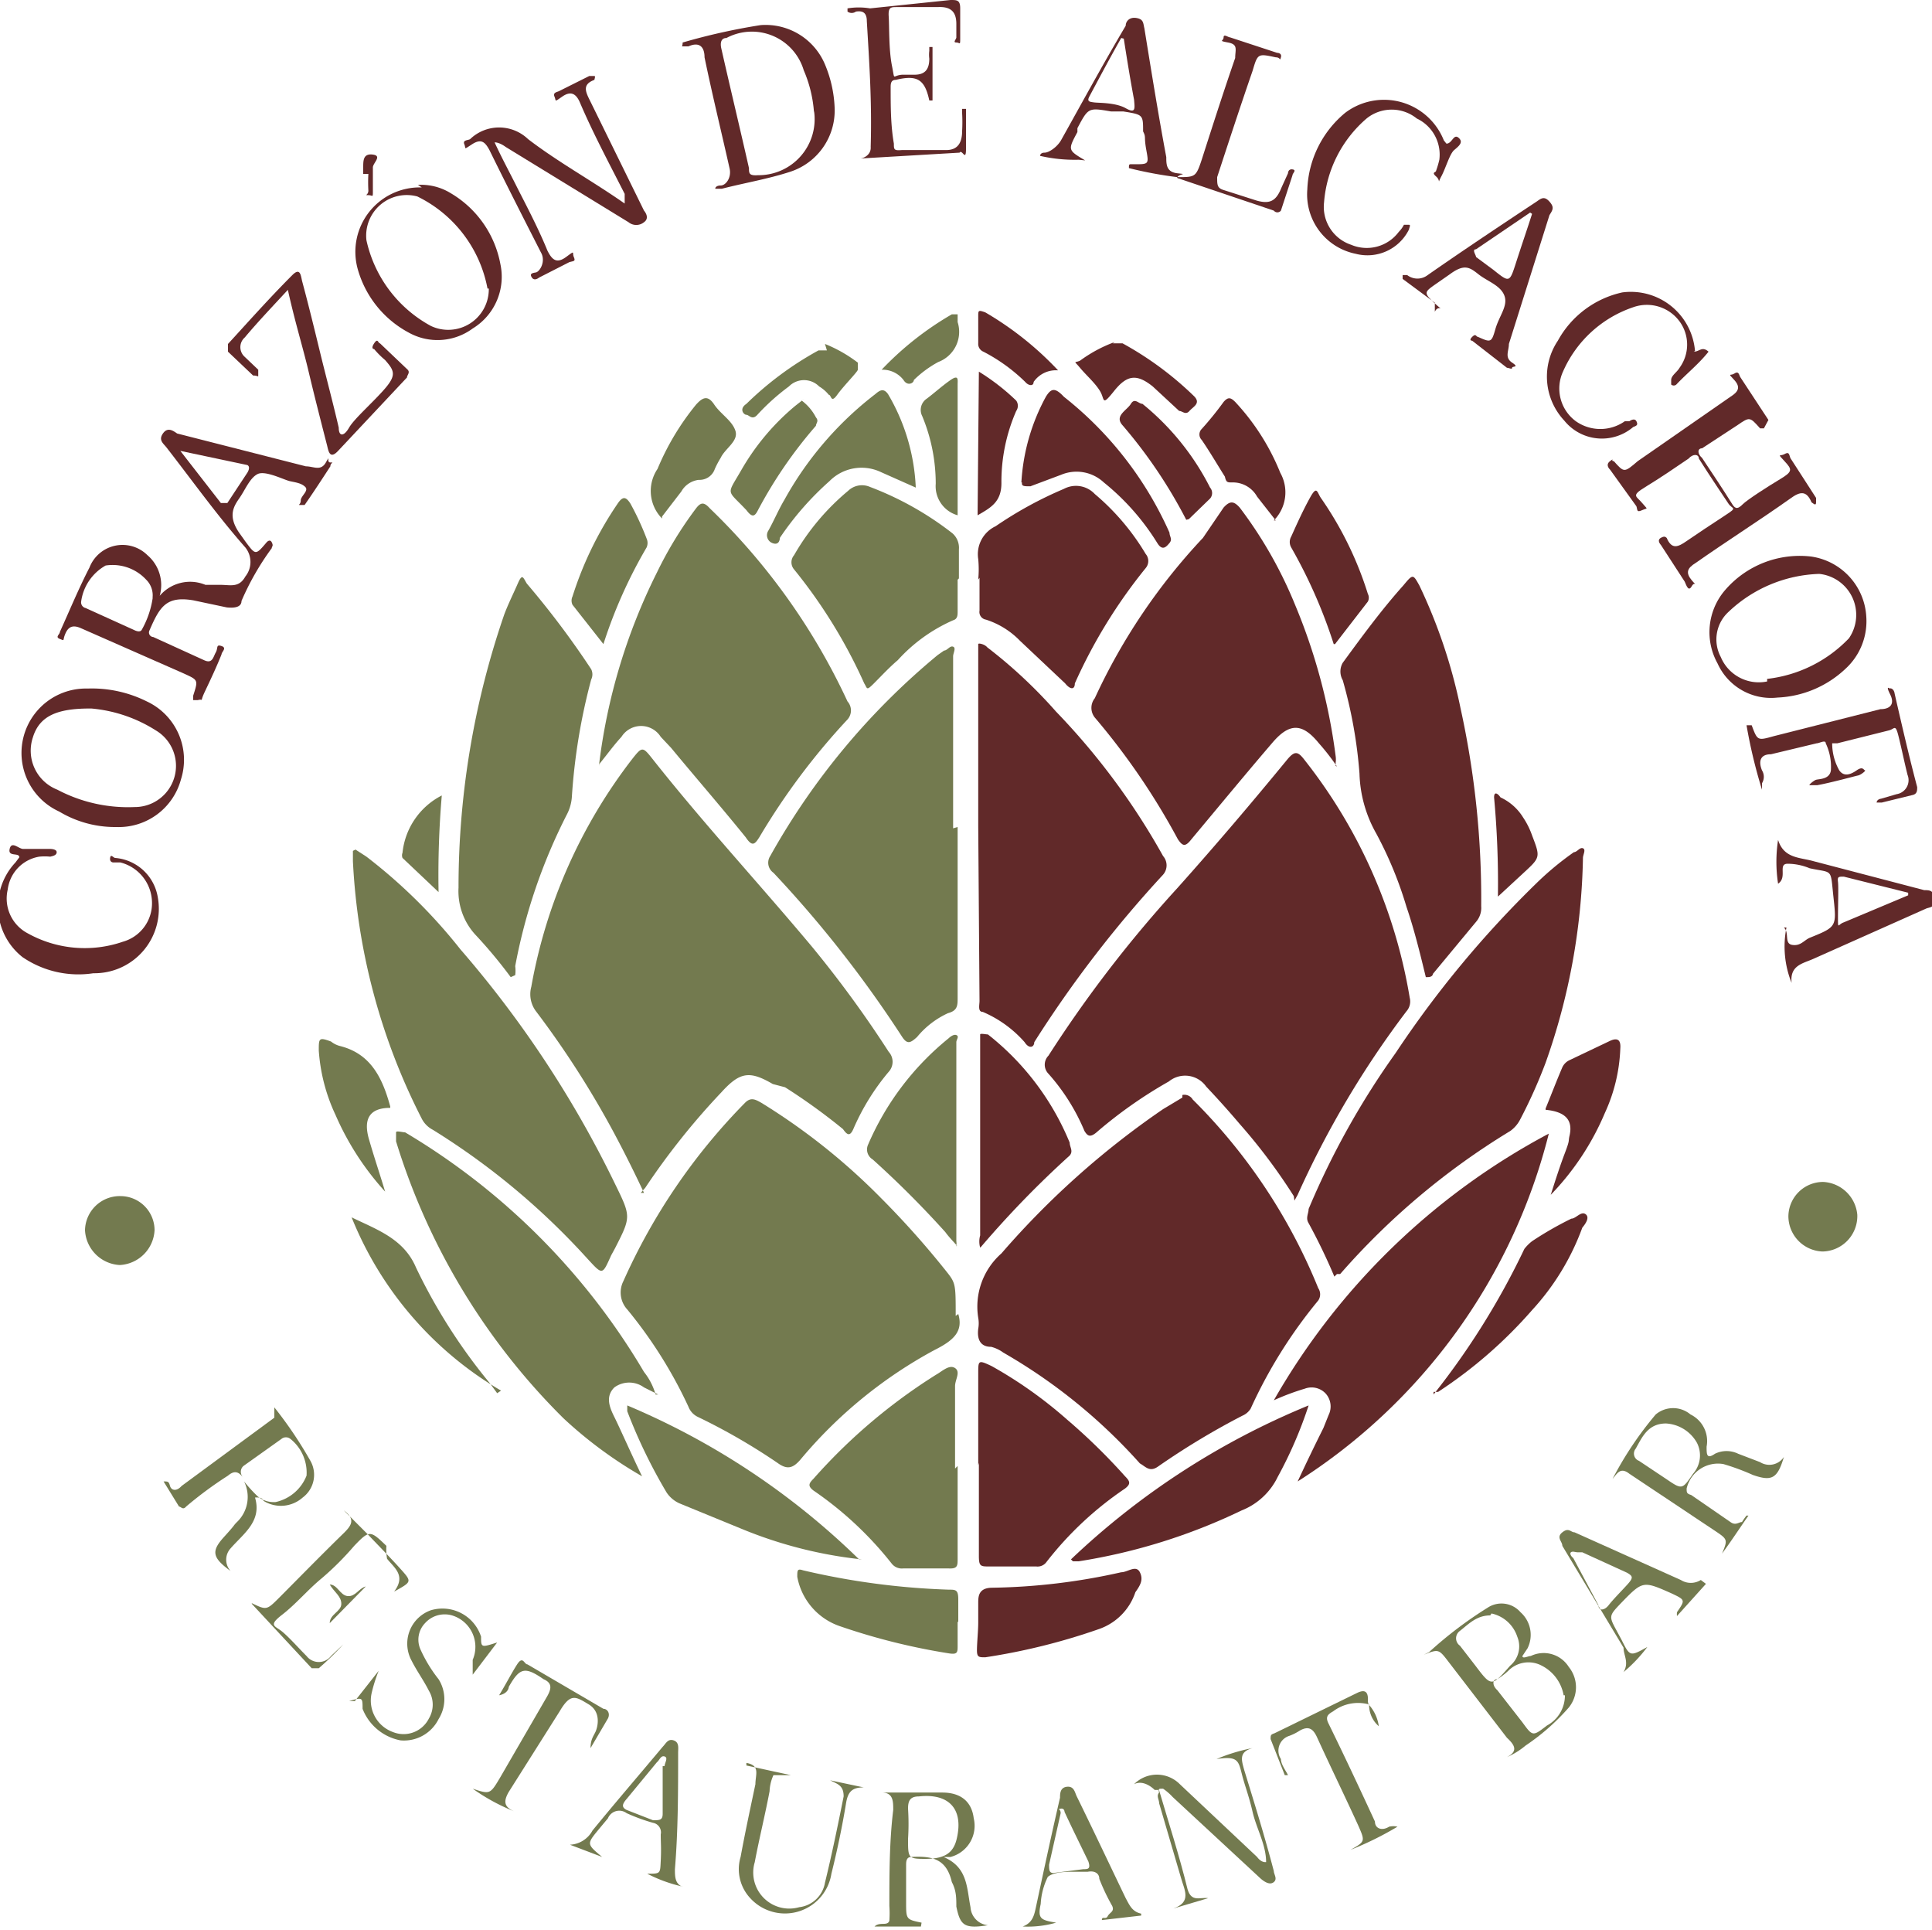 <svg xmlns="http://www.w3.org/2000/svg" xmlns:xlink="http://www.w3.org/1999/xlink" viewBox="0 0 30 29.97"><defs><style>.cls-1{fill:none;}.cls-2{clip-path:url(#clip-path);}.cls-3{fill:#612929;}.cls-4{fill:#737a4f;}</style><clipPath id="clip-path" transform="translate(0 0)"><rect class="cls-1" width="30" height="29.97"/></clipPath></defs><title>Recurso 8</title><g id="Capa_2" data-name="Capa 2"><g id="Capa_1-2" data-name="Capa 1"><g class="cls-2"><path class="cls-3" d="M20.09,18.57a8.84,8.84,0,0,0-.84-1.12c-.17-.2-.34-.39-.52-.58a.4.4,0,0,0-.58-.08,7,7,0,0,0-1.1.77c-.12.11-.16.08-.21,0a3.18,3.18,0,0,0-.56-.89.2.2,0,0,1,0-.28,19.32,19.32,0,0,1,2-2.6c.59-.66,1.16-1.33,1.71-2,.11-.13.16-.13.26,0a8.09,8.09,0,0,1,1.64,3.7.23.23,0,0,1-.05.21,14.66,14.66,0,0,0-1.69,2.85l-.05.09" transform="translate(0 0)"/><path class="cls-4" d="M10,18.52c-.15-.32-.3-.62-.46-.92a14.42,14.42,0,0,0-1.21-1.89.44.44,0,0,1-.08-.39,8.1,8.1,0,0,1,1.57-3.54c.15-.19.16-.19.31,0,.79,1,1.66,1.94,2.48,2.92a17.43,17.43,0,0,1,1.19,1.63.23.23,0,0,1,0,.31,3.57,3.57,0,0,0-.55.89c-.05.11-.09.1-.16,0a9.32,9.32,0,0,0-.9-.65L12,16.83c-.36-.21-.51-.19-.8.13a11.1,11.1,0,0,0-1.18,1.48l-.07.08" transform="translate(0 0)"/><path class="cls-3" d="M18.36,17a.15.15,0,0,1,.16.07A8.77,8.77,0,0,1,20.47,20a.17.17,0,0,1,0,.19,7.51,7.51,0,0,0-1.05,1.68.28.28,0,0,1-.13.11,11.68,11.68,0,0,0-1.31.79c-.13.09-.19,0-.28-.05A8.55,8.55,0,0,0,15.58,21a.55.55,0,0,0-.19-.09c-.17,0-.22-.12-.2-.28a.48.48,0,0,0,0-.17,1.1,1.1,0,0,1,.36-1,13.07,13.07,0,0,1,2.51-2.24l.3-.18" transform="translate(0 0)"/><path class="cls-4" d="M14.88,20.4c.08.27-.07.41-.37.56a7.1,7.1,0,0,0-2.08,1.7c-.12.14-.21.16-.36.05A9.55,9.55,0,0,0,10.84,22a.29.29,0,0,1-.15-.16,7,7,0,0,0-.95-1.51.39.39,0,0,1-.06-.44,9.39,9.39,0,0,1,1.89-2.77c.09-.09.16-.05.25,0a9.84,9.84,0,0,1,1.86,1.48,13.66,13.66,0,0,1,1,1.12c.16.2.16.2.16.71" transform="translate(0 0)"/><path class="cls-3" d="M20.76,11.9a3.44,3.44,0,0,0-.28-.36c-.26-.32-.46-.32-.73,0-.42.49-.84,1-1.25,1.49-.1.13-.14.1-.21,0A10.79,10.79,0,0,0,17,11.14a.24.24,0,0,1,0-.3,9.33,9.33,0,0,1,1.68-2.49L19,7.88c.1-.11.16-.1.25,0a6.63,6.63,0,0,1,.86,1.51,9.08,9.08,0,0,1,.63,2.35.34.34,0,0,1,0,.1l0,.05" transform="translate(0 0)"/><path class="cls-4" d="M9.3,11.89a9.1,9.1,0,0,1,.9-3,6,6,0,0,1,.61-1c.07-.09.12-.1.21,0a10,10,0,0,1,2.14,3,.21.21,0,0,1,0,.28A10.59,10.59,0,0,0,11.79,13c-.07.11-.11.15-.21,0-.38-.47-.78-.93-1.16-1.39l-.16-.17a.36.36,0,0,0-.61,0c-.12.13-.22.27-.35.43" transform="translate(0 0)"/><path class="cls-3" d="M15.19,12.83V10.14c0-.05,0-.12,0-.14s.1,0,.14.05a7.55,7.55,0,0,1,1.07,1,10.75,10.75,0,0,1,1.66,2.24.22.22,0,0,1,0,.29,18.11,18.11,0,0,0-2,2.6c0,.08-.08.11-.15,0a1.81,1.81,0,0,0-.65-.47c-.08,0-.05-.11-.05-.17Z" transform="translate(0 0)"/><path class="cls-3" d="M20.72,19.82a9.12,9.12,0,0,0-.4-.83c-.05-.08,0-.15,0-.22a12.47,12.47,0,0,1,1.35-2.42,16.12,16.12,0,0,1,2.18-2.63,4.65,4.65,0,0,1,.59-.49c.05,0,.09-.08.14-.06s0,.1,0,.15A10,10,0,0,1,24,16.5a7.83,7.83,0,0,1-.4.89.5.5,0,0,1-.15.17,11.25,11.25,0,0,0-2.64,2.22l-.05,0" transform="translate(0 0)"/><path class="cls-4" d="M14.87,12.84c0,.88,0,1.77,0,2.65,0,.12,0,.2-.15.24a1.35,1.35,0,0,0-.48.37c-.1.09-.15.12-.23,0a18.06,18.06,0,0,0-2-2.55.19.19,0,0,1-.05-.26,11,11,0,0,1,2.6-3.12l.1-.07c.05,0,.09-.08.14-.06s0,.1,0,.15v2.67" transform="translate(0 0)"/><path class="cls-4" d="M5.52,13.19l.17.11a8.29,8.29,0,0,1,1.46,1.44,16.63,16.63,0,0,1,2.4,3.64c.25.51.25.51,0,1l-.06.11c-.14.31-.13.31-.37.05a11.16,11.16,0,0,0-2.4-2,.4.4,0,0,1-.17-.17,9.83,9.83,0,0,1-1.07-4s0-.12,0-.16" transform="translate(0 0)"/><path class="cls-3" d="M22.14,15.17c-.09-.37-.18-.74-.3-1.09a6,6,0,0,0-.47-1.14,2,2,0,0,1-.26-.93,7.24,7.24,0,0,0-.26-1.45.27.27,0,0,1,0-.27c.3-.41.6-.82.94-1.2.15-.18.15-.18.25,0A8.3,8.3,0,0,1,22.68,11,13.77,13.77,0,0,1,23,14.07a.33.33,0,0,1-.07.23l-.68.82s0,.05-.08.05" transform="translate(0 0)"/><path class="cls-4" d="M7.93,15.17a7.39,7.39,0,0,0-.55-.66,1,1,0,0,1-.26-.73,13,13,0,0,1,.71-4.24c.06-.16.14-.32.21-.48s.08-.1.14,0a13.46,13.46,0,0,1,1,1.33.18.18,0,0,1,0,.16,9.35,9.35,0,0,0-.3,1.82.69.69,0,0,1-.08.28A8.66,8.66,0,0,0,8,15a.51.51,0,0,1,0,.14" transform="translate(0 0)"/><path class="cls-3" d="M20.15,23c.13-.28.26-.55.4-.83l.08-.2a.3.3,0,0,0-.05-.34.3.3,0,0,0-.32-.07,3.73,3.73,0,0,0-.48.18,10.69,10.69,0,0,1,4.27-4.14,9,9,0,0,1-3.9,5.4" transform="translate(0 0)"/><path class="cls-4" d="M10.22,21.65,10,21.54a.39.39,0,0,0-.46,0c-.14.14-.08.3,0,.46s.27.59.43.92a6.64,6.64,0,0,1-1.22-.9,10.3,10.3,0,0,1-2.6-4.3s0-.11,0-.14.1,0,.14,0A10.58,10.58,0,0,1,10,21.3a1,1,0,0,1,.18.35" transform="translate(0 0)"/><path class="cls-3" d="M15.19,9a1.71,1.71,0,0,0,0-.32.48.48,0,0,1,.27-.51,6.05,6.05,0,0,1,1.06-.58.4.4,0,0,1,.48.08,3.68,3.68,0,0,1,.79.93.17.17,0,0,1,0,.22,8.06,8.06,0,0,0-1.1,1.79c0,.1-.07.1-.15,0l-.7-.66a1.28,1.28,0,0,0-.53-.33.12.12,0,0,1-.1-.14c0-.17,0-.34,0-.51Z" transform="translate(0 0)"/><path class="cls-4" d="M14.87,9v.49c0,.06,0,.12-.07.14a2.53,2.53,0,0,0-.86.62c-.13.11-.25.24-.37.36s-.1.08-.15,0a8,8,0,0,0-1.09-1.77.17.17,0,0,1,0-.22,3.68,3.68,0,0,1,.84-1,.31.31,0,0,1,.34-.06,4.9,4.9,0,0,1,1.28.72.3.3,0,0,1,.1.25c0,.15,0,.3,0,.45Z" transform="translate(0 0)"/><path class="cls-3" d="M15.19,22.75V21.32c0-.2,0-.21.21-.11a6.72,6.72,0,0,1,1.17.83,9.35,9.35,0,0,1,.9.88c.08.08.09.12,0,.19a5.29,5.29,0,0,0-1.22,1.14.17.17,0,0,1-.16.07l-.73,0c-.13,0-.16,0-.16-.16,0-.48,0-1,0-1.45" transform="translate(0 0)"/><path class="cls-4" d="M14.87,22.76c0,.48,0,1,0,1.44,0,.11,0,.16-.15.15l-.69,0a.2.2,0,0,1-.18-.07,5.5,5.5,0,0,0-1.22-1.14c-.09-.07-.07-.11,0-.18a8.73,8.73,0,0,1,1.91-1.62c.09-.05.2-.16.29-.1s0,.18,0,.28c0,.42,0,.85,0,1.28" transform="translate(0 0)"/><path class="cls-3" d="M16.63,24.21a11.9,11.9,0,0,1,3.69-2.39,6.52,6.52,0,0,1-.48,1.11,1.05,1.05,0,0,1-.56.52,9.07,9.07,0,0,1-2.53.79h-.09l0,0" transform="translate(0 0)"/><path class="cls-3" d="M2.8,7l0,0,.63.81s.07,0,.1,0l.31-.47s.06-.09,0-.12L2.8,7M2.37,9.27A.34.34,0,0,0,2.27,9a.71.71,0,0,0-.63-.22.76.76,0,0,0-.38.56.09.09,0,0,0,.07.1l.75.34s.09.05.12,0a1.43,1.43,0,0,0,.17-.49M3,10.87s0,0,0-.07c.08-.25.08-.24-.16-.35l-1.59-.7c-.14-.06-.2,0-.24.1s0,.1-.08.07,0-.07,0-.11c.15-.33.29-.67.46-1a.55.55,0,0,1,.9-.19.61.61,0,0,1,.19.63.62.62,0,0,1,.71-.17l.23,0c.16,0,.29.05.39-.13a.36.36,0,0,0,0-.45C3.37,8,3,7.48,2.58,6.94c-.05-.06-.12-.11-.05-.21s.15-.05.22,0l2,.51c.12,0,.23.08.31-.06s0,0,.07,0,0,0,0,.06c-.13.2-.26.4-.4.6,0,0,0,0-.06,0s0,0,0-.07.13-.15.07-.21-.15-.07-.24-.09S4.12,7.3,4,7.36s-.19.24-.28.37-.19.28,0,.55l.1.14c.15.2.15.2.32,0,0,0,.05-.06.08,0s0,.06,0,.09a4.15,4.15,0,0,0-.47.82c0,.11-.14.11-.23.1L3,9.32c-.42-.07-.52.1-.68.47a.07.07,0,0,0,.06.1l.79.36c.13.06.14-.05.18-.12s0-.13.09-.1,0,.09,0,.13c-.08.2-.17.39-.26.58s0,.1-.11.13" transform="translate(0 0)"/><path class="cls-4" d="M13.38,24.21a6.74,6.74,0,0,1-1.83-.46l-1-.41a.47.47,0,0,1-.2-.17,8.14,8.14,0,0,1-.61-1.26s0,0,0-.09a11.55,11.55,0,0,1,3.6,2.39" transform="translate(0 0)"/><path class="cls-3" d="M15.22,19.37a.35.35,0,0,1,0-.19v-3s0-.1,0-.12.09,0,.12,0a4.13,4.13,0,0,1,1.27,1.68c0,.07.06.13,0,.2a15.27,15.27,0,0,0-1.37,1.41" transform="translate(0 0)"/><path class="cls-4" d="M14.86,19.34c-.07-.08-.13-.14-.18-.21A15.19,15.19,0,0,0,13.55,18a.18.18,0,0,1-.07-.23,4.31,4.31,0,0,1,1.25-1.65s.07-.07.12-.05,0,.07,0,.11v3.09a.28.28,0,0,1,0,.08" transform="translate(0 0)"/><path class="cls-3" d="M15.19,25.19c0-.1,0-.2,0-.3s0-.24.22-.24a9.7,9.7,0,0,0,2-.24c.1,0,.23-.12.29,0s0,.21-.07.31a.91.91,0,0,1-.56.57,9.75,9.75,0,0,1-1.77.44c-.1,0-.13,0-.13-.11S15.19,25.32,15.19,25.19Z" transform="translate(0 0)"/><path class="cls-4" d="M14.87,25.18v.37c0,.1,0,.14-.13.12a9.94,9.94,0,0,1-1.69-.42,1,1,0,0,1-.67-.77c0-.1,0-.13.09-.1a11.48,11.48,0,0,0,2.26.3c.11,0,.15,0,.15.15s0,.24,0,.35" transform="translate(0 0)"/><path class="cls-3" d="M15.86,7.49a3.15,3.15,0,0,1,.38-1.33c.08-.13.14-.15.28,0a5.56,5.56,0,0,1,1.64,2.11c0,.06.05.1,0,.16s-.11.13-.19,0a3.72,3.72,0,0,0-.83-.94.62.62,0,0,0-.66-.12L16,7.55c-.1,0-.14,0-.13-.06" transform="translate(0 0)"/><path class="cls-3" d="M27.39,6.65s-.05,0-.06,0c-.16-.18-.16-.18-.35-.05l-.55.36c-.07,0-.08.08,0,.15.16.24.32.48.47.72.05.08.09.07.16,0s.38-.27.58-.39.19-.15.07-.28-.07-.07,0-.11.07,0,.09.06l.4.62s0,0,0,.07-.06,0-.07,0c-.08-.19-.18-.17-.33-.06-.48.34-1,.67-1.47,1-.13.08-.16.15-.06.27s.05,0,0,.09-.08,0-.11-.07l-.37-.57s-.07-.07,0-.11.08,0,.09,0c.08.19.18.14.31.05s.4-.27.6-.4.11-.09.05-.18-.31-.46-.46-.7c0-.07-.09-.08-.16,0-.22.15-.44.3-.67.44s-.14.14-.05.25.09.07,0,.11-.07,0-.09-.06L25,7.29s-.08-.07,0-.13,0,0,.06,0c.16.18.16.18.37,0l1.44-1c.11-.07.17-.14.06-.26s-.06-.06,0-.1.07,0,.09.05l.44.67,0,0" transform="translate(0 0)"/><path class="cls-4" d="M14.22,7.57l-.54-.24a.7.7,0,0,0-.8.14,4.63,4.63,0,0,0-.77.88s0,.13-.12.08a.13.13,0,0,1-.06-.19c.09-.16.16-.33.25-.48a5.3,5.3,0,0,1,1.41-1.64c.07-.06.13-.1.2,0a3.11,3.11,0,0,1,.43,1.45" transform="translate(0 0)"/><path class="cls-3" d="M12.64,1.75a2,2,0,0,0-.16-.66.84.84,0,0,0-1.2-.5c-.08,0-.1.07-.08.16.14.62.29,1.24.43,1.86,0,.08,0,.12.14.11a.87.87,0,0,0,.87-1M11.81.39a1,1,0,0,1,1,.61,1.92,1.92,0,0,1,.15.67,1,1,0,0,1-.7,1c-.34.11-.7.17-1.05.26,0,0-.09,0-.1,0s0-.05.08-.05.17-.12.14-.26c-.13-.58-.27-1.15-.39-1.73,0-.15-.07-.25-.25-.17,0,0-.07,0-.09,0s0,0,0-.06A9.7,9.7,0,0,1,11.81.39" transform="translate(0 0)"/><path class="cls-3" d="M1.39,11c-.51,0-.78.12-.88.45a.65.65,0,0,0,.38.81,2.35,2.35,0,0,0,1.2.27.64.64,0,0,0,.33-1.19,2.23,2.23,0,0,0-1-.34m.37,1.84a1.68,1.68,0,0,1-.87-.24,1,1,0,0,1,.44-1.91,1.91,1.91,0,0,1,.92.2,1,1,0,0,1,.53,1.21,1,1,0,0,1-1,.74" transform="translate(0 0)"/><path class="cls-3" d="M27.44,10.54a2.08,2.08,0,0,0,1.27-.63.64.64,0,0,0-.46-1,2.14,2.14,0,0,0-1.41.59.58.58,0,0,0-.12.7.64.64,0,0,0,.72.38m1.54-1a1,1,0,0,1-.32.8,1.64,1.64,0,0,1-1.06.45.91.91,0,0,1-.93-.53,1,1,0,0,1,.11-1.13,1.53,1.53,0,0,1,1.34-.53,1,1,0,0,1,.86.94" transform="translate(0 0)"/><path class="cls-3" d="M7.57,4.48A2,2,0,0,0,6.48,3.05a.63.63,0,0,0-.79.68,2,2,0,0,0,1,1.33.63.63,0,0,0,.9-.58M6.49,2.87A.88.88,0,0,1,7,3a1.62,1.62,0,0,1,.77,1.1.94.94,0,0,1-.43,1,.92.92,0,0,1-1,.06,1.61,1.61,0,0,1-.79-1,1,1,0,0,1,1-1.25" transform="translate(0 0)"/><path class="cls-3" d="M22.26,21.65a11.72,11.72,0,0,0,1.41-2.26.68.68,0,0,1,.12-.12,5.32,5.32,0,0,1,.61-.35c.07,0,.15-.12.22-.07s0,.15-.05.21a3.83,3.83,0,0,1-.78,1.28,7.05,7.05,0,0,1-1.46,1.27l-.07,0" transform="translate(0 0)"/><path class="cls-3" d="M7.68,2.21c.11.24.23.46.34.68s.33.63.48,1c.07.14.14.21.29.1s.09-.07.12,0,0,.06-.07.08l-.47.24s-.07.06-.11,0,0-.07.06-.08.16-.17.08-.31c-.27-.53-.54-1.06-.8-1.59-.07-.13-.13-.18-.27-.09s-.09.07-.12,0,.06-.06.09-.08a.65.65,0,0,1,.9,0c.47.36,1,.65,1.5,1,0-.07,0-.1,0-.15C9.44,2.5,9.2,2.05,9,1.58c-.06-.13-.14-.17-.27-.08s-.09.07-.12,0,.05-.07.08-.09l.46-.23s.06,0,.08,0,0,.05,0,.06c-.19.07-.14.18-.07.32L10,3.27s.1.11,0,.18a.19.19,0,0,1-.24,0L7.85,2.28s-.09-.07-.17-.07" transform="translate(0 0)"/><path class="cls-3" d="M20.71,10a7.83,7.83,0,0,0-.66-1.5.17.17,0,0,1,0-.17c.09-.2.18-.4.29-.6s.11-.09.17,0a5.43,5.43,0,0,1,.73,1.49.13.13,0,0,1,0,.12l-.51.66" transform="translate(0 0)"/><path class="cls-4" d="M7.78,21.59A5.49,5.49,0,0,1,5.46,18.9l0,0c.39.19.81.33,1,.78a8.73,8.73,0,0,0,1.15,1.8l.11.15" transform="translate(0 0)"/><path class="cls-4" d="M9.37,10l-.48-.61a.15.15,0,0,1,0-.13,5.49,5.49,0,0,1,.7-1.44c.08-.12.13-.11.2,0a4.34,4.34,0,0,1,.25.54.17.17,0,0,1,0,.14A7.47,7.47,0,0,0,9.37,10" transform="translate(0 0)"/><path class="cls-3" d="M13.16.13a1.08,1.08,0,0,1,.35,0L14.76,0c.1,0,.15,0,.15.13s0,.29,0,.44,0,.09-.06.09,0-.05,0-.08V.37c0-.2-.1-.27-.29-.26l-.63,0c-.1,0-.14,0-.13.15s0,.51.05.76,0,.15.16.14l.19,0c.17,0,.23-.09.23-.25a.48.48,0,0,1,0-.12s0-.06,0-.06,0,0,.05,0c0,.28,0,.55,0,.83,0,0,0,0,0,0s0,0-.05,0v0c-.07-.33-.19-.4-.52-.32-.07,0-.08.05-.08.11,0,.3,0,.59.05.88,0,.09,0,.11.12.1l.69,0c.18,0,.25-.11.25-.3a2.45,2.45,0,0,0,0-.27s0-.07,0-.07.06,0,.06,0c0,.21,0,.41,0,.62s-.06,0-.1.06l-1.53.09s-.12,0-.13,0,.08,0,.12,0,.17-.05.16-.18C13.54,1.58,13.5,1,13.46.33c0-.12-.05-.17-.17-.15a.11.11,0,0,1-.13,0" transform="translate(0 0)"/><path class="cls-3" d="M24,17.21c.09-.22.17-.43.26-.64a.23.23,0,0,1,.11-.11l.63-.3c.13-.06.17,0,.16.12a2.61,2.61,0,0,1-.24,1,4.13,4.13,0,0,1-.84,1.27c.07-.22.14-.44.22-.65s.05-.17.07-.26c.06-.25-.06-.38-.37-.41" transform="translate(0 0)"/><path class="cls-3" d="M19.81,8.08l-.29-.37a.43.43,0,0,0-.39-.22c-.07,0-.09,0-.11-.09-.12-.19-.23-.38-.36-.57a.12.12,0,0,1,0-.17A5,5,0,0,0,19,6.24c.07-.08.11-.07.18,0a3.55,3.55,0,0,1,.7,1.1.62.62,0,0,1-.1.74" transform="translate(0 0)"/><path class="cls-3" d="M4.47,4.5c-.24.26-.46.49-.67.74a.2.2,0,0,0,0,.3l.21.2s0,.06,0,.09,0,0-.08,0l-.39-.37s0-.08,0-.12c.33-.36.65-.72,1-1.07.12-.12.13,0,.15.09.1.37.19.74.28,1.11s.2.78.29,1.17c0,.14.08.14.16,0s.38-.4.56-.61.14-.28,0-.44a1.37,1.37,0,0,1-.17-.17s-.06,0,0-.09.06,0,.09,0l.42.4c.06.05,0,.09,0,.13L5.25,7c-.13.14-.15,0-.17-.08-.1-.39-.2-.78-.29-1.16S4.58,5,4.47,4.5" transform="translate(0 0)"/><path class="cls-4" d="M10.28,8.05a.61.61,0,0,1-.07-.77,4,4,0,0,1,.6-1c.1-.11.18-.15.28,0s.28.25.33.41-.16.27-.23.42a1.4,1.4,0,0,0-.09.17.25.25,0,0,1-.25.17.36.36,0,0,0-.27.18l-.3.39" transform="translate(0 0)"/><path class="cls-4" d="M6.06,17.2c-.33,0-.42.18-.33.49s.16.51.25.81a4.32,4.32,0,0,1-.77-1.19,2.79,2.79,0,0,1-.26-1c0-.19,0-.21.19-.14a.37.37,0,0,0,.14.07c.48.12.66.5.78.94" transform="translate(0 0)"/><path class="cls-3" d="M29.63,13.86v0l-1-.25c-.08,0-.1,0-.09.08s0,.37,0,.56,0,.1.09.07l1-.42m-1.93.5c.09.08,0,.25.13.27s.18-.07.27-.11c.42-.17.42-.17.37-.63s0-.37-.37-.45a.9.9,0,0,0-.34-.07c-.16,0,0,.21-.15.31a2.23,2.23,0,0,1,0-.68c.09.29.34.27.55.33l1.72.45c.08,0,.15,0,.16.14s-.08.12-.14.15l-1.75.78c-.16.07-.36.1-.33.37a1.51,1.51,0,0,1-.08-.86" transform="translate(0 0)"/><path class="cls-3" d="M17.41.59h0c-.17.3-.33.6-.49.9-.05.09,0,.09.07.1s.33,0,.49.09.14,0,.13-.13c-.06-.32-.11-.63-.16-.95m-.7,1.88a2.4,2.4,0,0,1-.6-.06l0,0s0-.05.07-.05.2-.09.26-.2c.33-.59.65-1.18,1-1.77,0-.07.06-.14.17-.12s.1.08.12.16c.11.68.22,1.36.34,2,0,.11,0,.23.17.25s.05,0,0,.06,0,0,0,0a6.2,6.2,0,0,1-.75-.14c0-.07,0-.06.08-.06.23,0,.23,0,.19-.22s0-.19-.05-.29c0-.26,0-.26-.31-.31l-.19,0c-.35-.06-.35-.06-.52.26l0,.06c-.15.28-.15.28.12.44" transform="translate(0 0)"/><path class="cls-3" d="M27.36,12.26a7.92,7.92,0,0,1-.24-1c.05,0,.07,0,.08,0,.09.24.09.24.34.17l1.66-.42c.14,0,.23-.07.15-.23s0-.08,0-.09.06,0,.07.08c.11.48.23,1,.35,1.45,0,.05,0,.1-.06.12l-.49.12s-.08,0-.08,0,0-.05.07-.06l.24-.07a.22.22,0,0,0,.17-.3c-.05-.2-.09-.4-.14-.6s-.06-.11-.15-.09l-.8.2s-.08,0-.08,0a.85.85,0,0,0,.11.42c.07.1.17.07.27,0s.11,0,.13,0-.06.07-.11.08-.41.11-.63.15c0,0-.1,0-.12,0s.05-.06.09-.08.22,0,.24-.15a.85.85,0,0,0-.08-.42c0-.06-.1,0-.14,0l-.71.17c-.16,0-.2.1-.14.25a.19.19,0,0,1,0,.2" transform="translate(0 0)"/><path class="cls-3" d="M23.76,3.3l0,0-.84.57c-.07,0,0,.09,0,.12l.27.2c.25.2.25.2.35-.11s.17-.51.25-.76M22.28,4.7l-.5-.37s0,0,0-.06a0,0,0,0,1,.07,0,.26.26,0,0,0,.32,0c.56-.39,1.13-.77,1.69-1.14.07-.05.12-.09.2,0s.05.13,0,.21l-.63,2c0,.11-.07.21.05.29s0,.05,0,.08-.05,0-.08,0l-.54-.42s-.06,0,0-.06.06,0,.09,0c.2.09.21.09.27-.12s.2-.36.14-.52-.26-.22-.4-.33-.22-.17-.45,0l-.23.16c-.17.12-.17.13,0,.29s.06,0,0,.13" transform="translate(0 0)"/><path class="cls-4" d="M23.14,25.08c-.21,0-.33.13-.47.24a.14.14,0,0,0,0,.23l.24.31c.25.33.25.33.54,0a.39.39,0,0,0,.11-.45.54.54,0,0,0-.4-.36m1.12,1.27a.64.64,0,0,0-.34-.46.44.44,0,0,0-.52.08,1.09,1.09,0,0,1-.17.13c-.08,0-.08.1,0,.17l.39.5c.16.22.16.22.38.05a.53.53,0,0,0,.28-.47m-2.11-.67a6.22,6.22,0,0,1,.91-.69.39.39,0,0,1,.51.07.47.47,0,0,1,.11.56l-.08.12c0,.05.09,0,.13,0a.46.46,0,0,1,.59.17.5.5,0,0,1,0,.63,3.42,3.42,0,0,1-.67.59,1.19,1.19,0,0,1-.29.18s0,0,0,0c.17-.09.13-.18,0-.3l-.9-1.17c-.16-.21-.16-.21-.39-.12" transform="translate(0 0)"/><path class="cls-4" d="M25.87,22.1c-.28,0-.37.21-.47.39a.12.12,0,0,0,.05.19l.42.28c.25.17.25.17.42-.08a.43.43,0,0,0,.06-.48.59.59,0,0,0-.48-.3m1.28,1.43c-.14.2-.27.4-.41.59.09-.22.09-.22-.12-.36l-1.32-.88c-.14-.11-.19,0-.26.08a5.4,5.4,0,0,1,.67-1,.42.42,0,0,1,.54,0,.46.46,0,0,1,.25.5c0,.12,0,.2.13.11a.41.41,0,0,1,.36,0l.34.13a.27.27,0,0,0,.37-.08c-.1.34-.19.38-.48.28a3.61,3.61,0,0,0-.46-.17.5.5,0,0,0-.57.38c0,.06,0,.08.07.1l.61.42c.08.06.13,0,.18,0a.86.86,0,0,1,.07-.1l0,0" transform="translate(0 0)"/><path class="cls-4" d="M14.36,28.86c.31,0,.45-.09.5-.33.1-.45-.13-.69-.59-.64-.14,0-.17.07-.17.19a3.62,3.62,0,0,1,0,.47c0,.3,0,.31.28.31m-.08,1.05h-.72c.08-.08.2,0,.23-.09a1.64,1.64,0,0,0,0-.23c0-.49,0-1,.06-1.49,0-.14,0-.28-.2-.27h.1l.86,0c.3,0,.46.15.49.4a.5.5,0,0,1-.36.6l-.11,0c.38.16.36.48.42.78a.3.3,0,0,0,.27.28c-.37.06-.43,0-.49-.29,0-.13,0-.25-.07-.38-.08-.35-.29-.41-.63-.39-.08,0-.08.08-.08.13l0,.57c0,.27,0,.27.24.32" transform="translate(0 0)"/><path class="cls-4" d="M3.75,22.91c-.07-.08-.14-.06-.21,0a6,6,0,0,0-.65.48c-.05.06-.08,0-.11,0L2.54,23c.07,0,.08,0,.1.07s.1.09.18,0l1.44-1.06s0-.06,0-.16a6.37,6.37,0,0,1,.56.83.44.44,0,0,1-.12.57.51.51,0,0,1-.61.05s0-.06-.13-.05c.11.37-.18.56-.38.79a.26.26,0,0,0,0,.35c-.29-.21-.3-.31-.1-.53s.13-.16.2-.23A.54.54,0,0,0,3.79,23a2.29,2.29,0,0,0,.21.23.39.39,0,0,0,.28.09.67.67,0,0,0,.48-.41.67.67,0,0,0-.25-.57.11.11,0,0,0-.14,0l-.59.42a.12.12,0,0,0,0,.18" transform="translate(0 0)"/><path class="cls-3" d="M22.46,2.23c.09,0,.11-.16.19-.09s0,.13-.07.19-.13.28-.2.41,0,.07-.08,0,0-.06,0-.09a1.54,1.54,0,0,0,.05-.17A.62.62,0,0,0,22,1.84a.62.62,0,0,0-.78,0,1.91,1.91,0,0,0-.66,1.3.62.62,0,0,0,.42.66.62.62,0,0,0,.74-.2.44.44,0,0,0,.08-.11s.05,0,.08,0,0,.05,0,.07a.72.72,0,0,1-.83.38.94.94,0,0,1-.75-1,1.62,1.62,0,0,1,.59-1.19,1,1,0,0,1,1.53.43" transform="translate(0 0)"/><path class="cls-3" d="M26.3,5.46c.09,0,.13-.09.23,0-.15.19-.34.34-.5.51a.06.06,0,0,1-.08,0s0,0,0-.07.09-.12.13-.19a.61.61,0,0,0,0-.72.63.63,0,0,0-.72-.22,1.83,1.83,0,0,0-1.09,1,.63.63,0,0,0,.2.77.66.66,0,0,0,.76,0l.07,0s.08-.06.11,0,0,.07-.05.09a.75.75,0,0,1-1.07-.1,1,1,0,0,1-.1-1.24,1.51,1.51,0,0,1,1-.75,1,1,0,0,1,1.13.91.43.43,0,0,1,0,0" transform="translate(0 0)"/><path class="cls-3" d="M.3,13.31c0-.08-.18,0-.15-.13s.14,0,.21,0l.42,0s.1,0,.1.05-.06.06-.1.07a.86.86,0,0,0-.17,0,.59.59,0,0,0-.49.51.61.61,0,0,0,.31.68,1.82,1.82,0,0,0,1.48.13A.62.62,0,0,0,2.36,14a.65.65,0,0,0-.49-.61l-.11,0s-.06,0-.05-.07.05,0,.08,0a.73.73,0,0,1,.66.61,1,1,0,0,1-1,1.18,1.54,1.54,0,0,1-1.1-.25,1,1,0,0,1-.11-1.47l0,0" transform="translate(0 0)"/><path class="cls-3" d="M18.28,2.75h0c.28,0,.29,0,.38-.27.17-.53.34-1.06.52-1.58,0-.13.05-.21-.11-.24S19,.64,19,.58s.07,0,.1,0l.73.24s.08,0,.06.07,0,0-.08,0c-.28-.06-.28-.06-.36.21-.19.55-.37,1.1-.55,1.65,0,.12,0,.17.1.2l.5.16c.23.07.32,0,.4-.2L20,2.69s0-.07.07-.06,0,.06,0,.09l-.18.55a.07.07,0,0,1-.11,0l-1.48-.5s-.05,0,0-.07" transform="translate(0 0)"/><path class="cls-3" d="M18.42,8.07a7.58,7.58,0,0,0-1-1.48c-.11-.14.08-.22.14-.32s.12,0,.18,0a4,4,0,0,1,1.05,1.3.13.13,0,0,1,0,.17l-.33.32" transform="translate(0 0)"/><path class="cls-4" d="M12.45,6.22a.77.77,0,0,1,.22.26c.05.06,0,.09,0,.13a6.92,6.92,0,0,0-.9,1.31c-.05.1-.09.12-.18,0-.31-.33-.31-.22-.08-.62a3.67,3.67,0,0,1,.84-1l.14-.11" transform="translate(0 0)"/><path class="cls-4" d="M2.4,19.1a.57.57,0,0,1-.54.54.57.57,0,0,1-.54-.54.54.54,0,0,1,.55-.53.53.53,0,0,1,.53.53" transform="translate(0 0)"/><path class="cls-4" d="M28.3,19.43a.55.55,0,0,1-.53-.55.54.54,0,0,1,.54-.53.56.56,0,0,1,.53.51.55.55,0,0,1-.54.57" transform="translate(0 0)"/><path class="cls-3" d="M15.2,5.77a3.42,3.42,0,0,1,.58.45.14.14,0,0,1,0,.16,2.74,2.74,0,0,0-.23,1.12c0,.29-.16.38-.37.5Z" transform="translate(0 0)"/><path class="cls-4" d="M14.87,8a.47.47,0,0,1-.34-.49,2.73,2.73,0,0,0-.21-1.05.21.21,0,0,1,.07-.27c.12-.09.24-.2.37-.29s.11,0,.11.07V8" transform="translate(0 0)"/><path class="cls-3" d="M17.28,5.33l.15,0a5.12,5.12,0,0,1,1.1.81c.13.12,0,.17-.06.24s-.11,0-.16,0L17.9,6c-.25-.2-.4-.18-.6.07s-.14.13-.22,0-.21-.24-.31-.36-.09-.07,0-.11a2.16,2.16,0,0,1,.54-.29" transform="translate(0 0)"/><path class="cls-4" d="M5.51,26.41l.37-.47h0a2.35,2.35,0,0,0-.11.35.52.52,0,0,0,.33.6.44.44,0,0,0,.56-.21.42.42,0,0,0,0-.43c-.08-.16-.19-.31-.27-.47A.55.55,0,0,1,6.69,25a.63.63,0,0,1,.78.41c0,.17,0,.17.25.09L7.34,26c0-.1,0-.16,0-.23a.51.51,0,0,0-.32-.69.41.41,0,0,0-.42.12.37.37,0,0,0-.07.41,2.18,2.18,0,0,0,.28.46.58.58,0,0,1,0,.62.6.6,0,0,1-.59.33.79.79,0,0,1-.59-.49c0-.18,0-.18-.21-.12" transform="translate(0 0)"/><path class="cls-4" d="M24.43,24.09c-.07,0-.05.06,0,.1l.39.73c0,.09.09.09.16,0s.19-.21.29-.32.08-.13,0-.18l-.7-.32-.08,0m2,.49-.45.5a.28.28,0,0,1,0-.06c.13-.19.13-.19-.08-.29-.45-.2-.45-.2-.79.15-.19.2-.19.2-.06.44l.07.13c.13.26.13.26.4.11a2.3,2.3,0,0,1-.37.39c.09-.15,0-.26,0-.38L24.26,24c0-.07-.1-.13,0-.21s.13,0,.19,0l1.65.74a.29.29,0,0,0,.31,0" transform="translate(0 0)"/><path class="cls-4" d="M11.59,27.41l.69.15c-.11,0-.21,0-.27,0a.66.66,0,0,0-.06.25c-.07.37-.16.73-.23,1.1a.56.56,0,0,0,.69.7.46.46,0,0,0,.4-.38c.11-.45.2-.89.29-1.34,0-.17-.09-.19-.21-.25l.52.11c-.18,0-.24.07-.27.23-.06.37-.14.75-.23,1.11a.73.73,0,0,1-1.26.38.66.66,0,0,1-.15-.64c.07-.38.15-.75.23-1.13,0-.15.08-.29-.14-.33" transform="translate(0 0)"/><path class="cls-4" d="M12.81,5.34a2.16,2.16,0,0,1,.51.29s0,.08,0,.11-.22.25-.32.39-.09,0-.13,0A.57.57,0,0,0,12.72,6a.33.33,0,0,0-.47,0,3.42,3.42,0,0,0-.49.44c-.08.09-.13,0-.17,0s-.12-.09,0-.17a5.09,5.09,0,0,1,1.12-.83l.13,0" transform="translate(0 0)"/><path class="cls-4" d="M18,27.79s-.07,0-.07,0-.16-.17-.32-.09a.5.5,0,0,1,.71,0l1.2,1.13s.06.09.14.08c0-.27-.15-.52-.21-.78s-.12-.4-.17-.6-.07-.27-.39-.22a2.72,2.72,0,0,1,.56-.17c-.22.06-.17.19-.13.34.16.52.31,1,.46,1.57,0,.05.06.12,0,.17s-.14,0-.2-.05l-1.37-1.27a.87.87,0,0,0-.15-.13c-.08,0-.07,0-.06.08Z" transform="translate(0 0)"/><path class="cls-4" d="M3.91,24.89c.23.11.23.11.43-.09s.68-.69,1-1c.11-.11.19-.21,0-.35l.37.37c.17.18.35.36.52.55s.16.19-.11.34c.19-.25,0-.37-.11-.51A.86.86,0,0,1,6,24c-.25-.24-.26-.25-.5,0A4.55,4.55,0,0,1,5,24.5c-.22.18-.4.4-.62.57s-.11.17,0,.26.25.25.38.38a.24.24,0,0,0,.38,0l.19-.18,0,0a4.4,4.4,0,0,1-.38.37s-.08,0-.11,0a.12.12,0,0,1,0,0l-.93-1" transform="translate(0 0)"/><path class="cls-4" d="M16.35,29.08l.47-.06c.07,0,.12,0,.08-.12-.12-.25-.25-.51-.37-.77,0,0,0-.06-.06-.05s0,0,0,.07l-.18.8c0,.09,0,.14.1.13m1.33.66-.61.07c0-.07.06,0,.09-.06s.11-.07.07-.16a3.23,3.23,0,0,1-.2-.42c0-.09-.08-.13-.18-.11l-.19,0c-.14,0-.34,0-.43.08a1.08,1.08,0,0,0-.11.42c-.05.23,0,.25.24.29a1.6,1.6,0,0,1-.52.06c.16-.06.18-.18.21-.32.12-.56.24-1.12.37-1.68,0-.06,0-.16.11-.17s.12.09.15.15c.26.53.51,1.06.76,1.58.06.11.1.21.24.24" transform="translate(0 0)"/><path class="cls-4" d="M10.32,27.42c0-.05.06-.13,0-.15s-.08.06-.12.09l-.47.57c-.07.08-.08.13,0,.17l.41.16c.1,0,.15,0,.15-.1v-.74m.31,1.87a2.27,2.27,0,0,1-.55-.2c.21,0,.2,0,.21-.2s0-.27,0-.41a.15.15,0,0,0-.12-.18,2.86,2.86,0,0,1-.41-.15.19.19,0,0,0-.29.08l-.15.18c-.18.22-.18.22.06.42l-.5-.19a.42.42,0,0,0,.35-.22c.36-.44.73-.87,1.09-1.3.05-.05.08-.13.17-.1s.07.12.07.19c0,.6,0,1.21-.05,1.81,0,.11,0,.22.11.27" transform="translate(0 0)"/><path class="cls-4" d="M7.34,27.77c.27.09.27.09.43-.18l.73-1.26c.06-.11.08-.2-.06-.26s0,0,0,0c-.29-.2-.37-.18-.54.12,0,0,0,.1-.15.13.11-.18.19-.34.28-.48s.11,0,.16,0l1.18.69c.06,0,.11.07.07.15l-.27.46c0-.14.05-.19.08-.26s.09-.3-.11-.42-.28-.18-.45.11L7.9,27.82c-.08.14-.08.23.08.3a3.06,3.06,0,0,1-.64-.35" transform="translate(0 0)"/><path class="cls-4" d="M21.25,26.46a.64.64,0,0,0-.55.11c-.09.05-.12.09-.07.19.25.51.48,1,.72,1.52,0,.11.11.15.22.08a.28.28,0,0,1,.13,0,5,5,0,0,1-.73.36v0c.23-.13.23-.13.12-.38-.21-.46-.43-.91-.64-1.37-.06-.13-.13-.18-.27-.1a.8.8,0,0,1-.16.08.24.24,0,0,0-.13.36c0,.08.07.17.11.25l-.05,0L19.73,27c0-.06,0-.07.06-.09l1.29-.63c.13-.06.17,0,.16.14Z" transform="translate(0 0)"/><path class="cls-3" d="M23.26,13.88a14.57,14.57,0,0,0-.06-1.5c0-.1.06-.06.1,0a.81.81,0,0,1,.35.31,1.22,1.22,0,0,1,.14.28c.13.34.13.34-.13.58l-.4.37" transform="translate(0 0)"/><path class="cls-3" d="M16.43,5.75a.42.42,0,0,0-.38.18c0,.07-.08.06-.13,0a2.69,2.69,0,0,0-.65-.47.13.13,0,0,1-.08-.13V4.91c0-.09,0-.1.11-.06a5,5,0,0,1,1.13.9" transform="translate(0 0)"/><path class="cls-4" d="M13.69,5.74a4.85,4.85,0,0,1,1.09-.86c.05,0,.09,0,.09,0V5a.5.5,0,0,1-.3.62,1.69,1.69,0,0,0-.38.28c0,.05-.1.1-.16,0a.41.41,0,0,0-.34-.16" transform="translate(0 0)"/><path class="cls-4" d="M6.86,12.35a14.64,14.64,0,0,0-.05,1.5l-.56-.53a.11.11,0,0,1,0-.08,1.13,1.13,0,0,1,.61-.89h0" transform="translate(0 0)"/><path class="cls-4" d="M18,27.8c.15.51.31,1,.44,1.53.06.21.2.12.32.14l-.54.16c.29-.1.17-.29.12-.47L18,28c0-.06-.05-.12,0-.17h0" transform="translate(0 0)"/><path class="cls-3" d="M5.64,2.7V2.6c0-.11,0-.22.15-.2s0,.13,0,.2,0,.24,0,.36,0,.07-.07.07,0,0,0-.07a2.34,2.34,0,0,1,0-.26h0" transform="translate(0 0)"/><path class="cls-4" d="M5.12,25.2c0-.14.18-.18.18-.3s-.11-.18-.18-.3c.12,0,.16.17.28.18s.17-.12.28-.15l-.56.57" transform="translate(0 0)"/><path class="cls-4" d="M21.25,26.46h0a.63.63,0,0,1,.16.34.43.43,0,0,1-.15-.34" transform="translate(0 0)"/></g></g></g></svg>